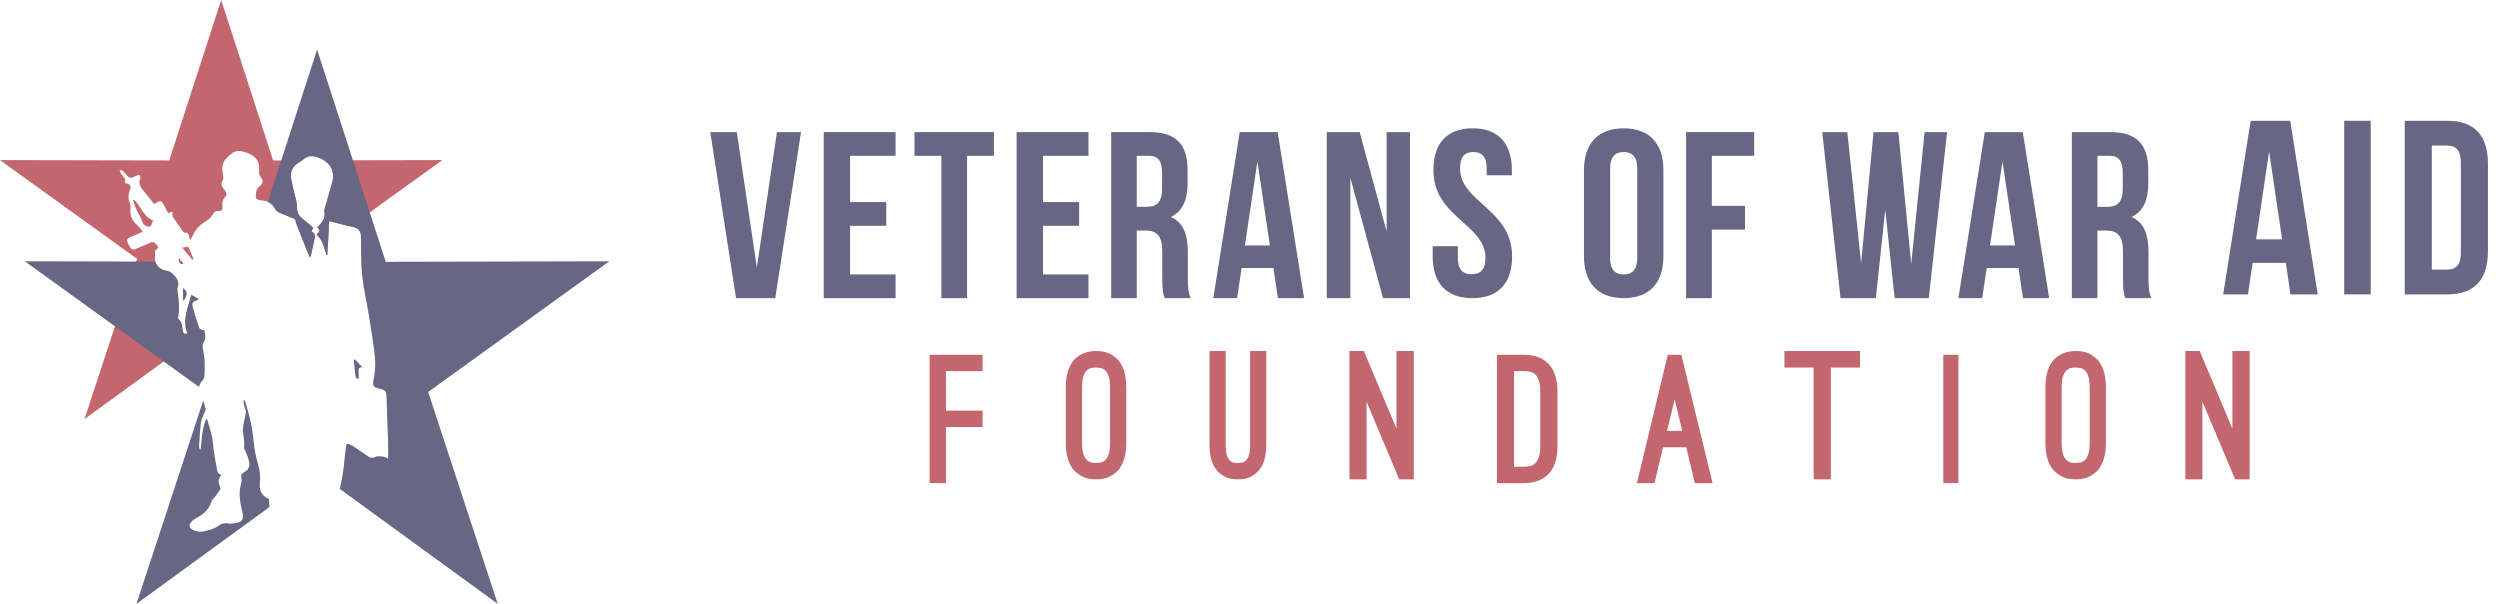 <svg xmlns="http://www.w3.org/2000/svg" viewBox="0 0 207 50">
  <g fill="none">
    <g transform="translate(58.81 10)">
      <g fill="#C3666E" transform="translate(18.164 19.063)">
        <polyline points="105.386 10.625 103.973 10.625 103.973 0 105.161 0 107.868 6.43 107.868 0 109.297 0 109.297 10.625 108.094 10.625 105.386 4.195 105.386 10.625"/>
        <path d="M94.891,1.37 C94.786,1.37 94.669,1.379 94.54,1.398 C94.411,1.418 94.285,1.478 94.161,1.579 C94.036,1.68 93.934,1.843 93.853,2.069 C93.772,2.295 93.731,2.614 93.731,3.027 L93.731,7.598 C93.731,8.021 93.772,8.345 93.853,8.571 C93.934,8.796 94.036,8.96 94.161,9.061 C94.285,9.162 94.411,9.222 94.54,9.241 C94.669,9.26 94.786,9.27 94.891,9.27 C94.986,9.27 95.101,9.26 95.234,9.241 C95.368,9.222 95.497,9.162 95.621,9.061 C95.745,8.96 95.848,8.796 95.929,8.571 C96.01,8.345 96.051,8.021 96.051,7.598 L96.051,3.027 C96.051,2.614 96.01,2.295 95.929,2.069 C95.848,1.843 95.745,1.68 95.621,1.579 C95.497,1.478 95.368,1.418 95.234,1.398 C95.101,1.379 94.986,1.37 94.891,1.37 Z M94.891,10.625 C94.385,10.625 93.98,10.534 93.674,10.351 C93.368,10.169 93.139,9.981 92.987,9.789 C92.586,9.27 92.386,8.54 92.386,7.598 L92.386,3.027 C92.386,2.085 92.586,1.355 92.987,0.836 C93.063,0.74 93.156,0.644 93.266,0.548 C93.375,0.452 93.509,0.363 93.667,0.281 C93.824,0.199 94.003,0.132 94.204,0.079 C94.404,0.027 94.633,0 94.891,0 C95.406,0 95.814,0.091 96.115,0.274 C96.415,0.457 96.642,0.644 96.795,0.836 C97.196,1.355 97.396,2.085 97.396,3.027 L97.396,7.598 C97.396,8.54 97.196,9.27 96.795,9.789 C96.642,9.981 96.415,10.169 96.115,10.351 C95.814,10.534 95.406,10.625 94.891,10.625 L94.891,10.625 Z"/>
        <polygon points="83.93 10.938 85.183 10.938 85.183 .313 83.93 .313"/>
        <polyline points="77.04 1.37 74.622 1.37 74.622 10.625 73.195 10.625 73.195 1.37 70.777 1.37 70.777 0 77.04 0 77.04 1.37"/>
        <path d="M61.687,4.003 L61.057,6.613 L62.318,6.613 L61.687,4.003 Z M60.02,10.938 L58.563,10.938 L61.117,0.312 L62.243,0.312 L64.826,10.938 L63.355,10.938 L62.649,7.968 L60.726,7.968 L60.02,10.938 L60.02,10.938 Z M48.386,9.582 L49.181,9.582 C49.361,9.582 49.534,9.566 49.699,9.532 C49.864,9.498 50.009,9.424 50.134,9.308 C50.259,9.193 50.361,9.02 50.441,8.79 C50.521,8.559 50.561,8.247 50.561,7.852 L50.561,3.383 C50.561,2.989 50.521,2.677 50.441,2.446 C50.361,2.216 50.259,2.043 50.134,1.927 C50.009,1.812 49.864,1.74 49.699,1.711 C49.534,1.682 49.361,1.668 49.181,1.668 L48.386,1.668 L48.386,9.582 Z M49.181,10.938 L46.976,10.938 L46.976,0.312 L49.181,0.312 C50.131,0.312 50.846,0.596 51.327,1.163 C51.766,1.673 51.986,2.413 51.986,3.383 L51.986,7.852 C51.986,8.823 51.766,9.568 51.327,10.087 C50.846,10.654 50.131,10.938 49.181,10.938 L49.181,10.938 Z"/>
        <polyline points="36.176 10.625 34.762 10.625 34.762 0 35.95 0 38.657 6.43 38.657 0 40.086 0 40.086 10.625 38.883 10.625 36.176 4.195 36.176 10.625"/>
        <path d="M25.523,10.625 C25.049,10.625 24.669,10.541 24.385,10.373 C24.1,10.205 23.887,10.024 23.744,9.832 C23.365,9.361 23.175,8.684 23.175,7.799 L23.175,0 L24.513,0 L24.513,7.799 C24.513,8.165 24.548,8.448 24.62,8.65 C24.691,8.852 24.778,8.999 24.883,9.09 C24.987,9.181 25.096,9.234 25.21,9.248 C25.324,9.263 25.429,9.27 25.523,9.27 C25.618,9.27 25.723,9.263 25.837,9.248 C25.951,9.234 26.06,9.181 26.164,9.09 C26.268,8.999 26.356,8.852 26.427,8.65 C26.498,8.448 26.534,8.165 26.534,7.799 L26.534,0 L27.872,0 L27.872,7.799 C27.872,8.684 27.682,9.361 27.303,9.832 C27.16,10.024 26.947,10.205 26.662,10.373 C26.377,10.541 25.998,10.625 25.523,10.625 L25.523,10.625 Z M13.779,1.37 C13.674,1.37 13.558,1.379 13.429,1.398 C13.3,1.418 13.173,1.478 13.049,1.579 C12.925,1.68 12.823,1.843 12.741,2.069 C12.66,2.295 12.62,2.614 12.62,3.027 L12.62,7.598 C12.62,8.021 12.66,8.345 12.741,8.571 C12.823,8.796 12.925,8.96 13.049,9.061 C13.173,9.162 13.3,9.222 13.429,9.241 C13.558,9.26 13.674,9.27 13.779,9.27 C13.875,9.27 13.989,9.26 14.123,9.241 C14.257,9.222 14.386,9.162 14.51,9.061 C14.633,8.96 14.736,8.796 14.817,8.571 C14.898,8.345 14.939,8.021 14.939,7.598 L14.939,3.027 C14.939,2.614 14.898,2.295 14.817,2.069 C14.736,1.843 14.633,1.68 14.51,1.579 C14.386,1.478 14.257,1.418 14.123,1.398 C13.989,1.379 13.875,1.37 13.779,1.37 Z M13.779,10.625 C13.274,10.625 12.868,10.534 12.563,10.351 C12.257,10.169 12.028,9.981 11.875,9.789 C11.474,9.27 11.274,8.54 11.274,7.598 L11.274,3.027 C11.274,2.085 11.474,1.355 11.875,0.836 C11.952,0.74 12.045,0.644 12.155,0.548 C12.264,0.452 12.398,0.363 12.555,0.281 C12.713,0.199 12.892,0.132 13.092,0.079 C13.293,0.027 13.522,0 13.779,0 C14.295,0 14.703,0.091 15.004,0.274 C15.304,0.457 15.531,0.644 15.684,0.836 C16.084,1.355 16.285,2.085 16.285,3.027 L16.285,7.598 C16.285,8.54 16.084,9.27 15.684,9.789 C15.531,9.981 15.304,10.169 15.004,10.351 C14.703,10.534 14.295,10.625 13.779,10.625 L13.779,10.625 Z"/>
        <polyline points="1.351 1.668 1.351 4.94 4.384 4.94 4.384 6.295 1.351 6.295 1.351 10.938 0 10.938 0 .313 4.384 .313 4.384 1.668 1.351 1.668"/>
      </g>
      <g fill="#676785" transform="translate(125.269)">
        <path d="M17.274,2.053 L17.274,12.321 L18.538,12.321 C19.252,12.321 19.68,11.951 19.68,10.925 L19.68,3.45 C19.68,2.423 19.252,2.053 18.538,2.053 L17.274,2.053 Z M15.032,0 L18.579,0 C20.821,0 21.922,1.252 21.922,3.552 L21.922,10.822 C21.922,13.122 20.821,14.375 18.579,14.375 L15.032,14.375 L15.032,0 L15.032,0 Z"/>
        <polygon points="10.021 14.375 12.214 14.375 12.214 0 10.021 0"/>
        <path d="M2.725,9.816 L4.88,9.816 L3.803,2.546 L2.725,9.816 Z M7.829,14.375 L5.572,14.375 L5.186,11.767 L2.44,11.767 L2.054,14.375 L0,14.375 L2.277,0 L5.552,0 L7.829,14.375 L7.829,14.375 Z"/>
      </g>
      <g fill="#676785" transform="translate(92.072 .938)">
        <path d="M22.785,1.964 L22.785,6.188 L23.611,6.188 C24.4,6.188 24.881,5.834 24.881,4.734 L24.881,3.379 C24.881,2.396 24.554,1.964 23.804,1.964 L22.785,1.964 Z M25.092,13.75 C24.976,13.396 24.9,13.18 24.9,12.06 L24.9,9.9 C24.9,8.623 24.477,8.152 23.515,8.152 L22.785,8.152 L22.785,13.75 L20.669,13.75 L20.669,0 L23.861,0 C26.054,0 26.996,1.041 26.996,3.163 L26.996,4.243 C26.996,5.657 26.553,6.58 25.611,7.032 C26.669,7.484 27.015,8.525 27.015,9.959 L27.015,12.08 C27.015,12.748 27.034,13.239 27.246,13.75 L25.092,13.75 L25.092,13.75 Z M13.89,9.389 L15.959,9.389 L14.925,2.435 L13.89,9.389 Z M18.79,13.75 L16.623,13.75 L16.253,11.255 L13.617,11.255 L13.246,13.75 L11.274,13.75 L13.461,0 L16.604,0 L18.79,13.75 L18.79,13.75 Z"/>
        <polyline points="5.216 6.423 4.44 13.75 1.512 13.75 0 0 2.075 0 3.219 10.843 4.246 0 6.301 0 7.368 10.921 8.474 0 10.335 0 8.823 13.75 5.991 13.75 5.216 6.423"/>
      </g>
      <g fill="#676785" transform="translate(72.343 .625)">
        <polyline points="10.587 6.421 13.337 6.421 13.337 8.386 10.587 8.386 10.587 14.063 8.456 14.063 8.456 .313 14.093 .313 14.093 2.277 10.587 2.277 10.587 6.421"/>
        <path d="M2.166,10.743 C2.166,11.725 2.599,12.098 3.288,12.098 C3.978,12.098 4.41,11.725 4.41,10.743 L4.41,3.319 C4.41,2.337 3.978,1.964 3.288,1.964 C2.599,1.964 2.166,2.337 2.166,3.319 L2.166,10.743 Z M0,3.457 C0,1.257 1.162,0 3.288,0 C5.415,0 6.577,1.257 6.577,3.457 L6.577,10.606 C6.577,12.805 5.415,14.062 3.288,14.062 C1.162,14.062 0,12.805 0,10.606 L0,3.457 L0,3.457 Z"/>
      </g>
      <g fill="#676785" transform="translate(0 .625)">
        <path d="M63.124,0 C65.269,0 66.372,1.257 66.372,3.457 L66.372,3.889 L64.287,3.889 L64.287,3.319 C64.287,2.337 63.886,1.964 63.184,1.964 C62.483,1.964 62.082,2.337 62.082,3.319 C62.082,6.147 66.392,6.677 66.392,10.606 C66.392,12.805 65.269,14.062 63.104,14.062 C60.938,14.062 59.816,12.805 59.816,10.606 L59.816,9.761 L61.901,9.761 L61.901,10.743 C61.901,11.725 62.342,12.079 63.044,12.079 C63.746,12.079 64.187,11.725 64.187,10.743 C64.187,7.915 59.876,7.384 59.876,3.457 C59.876,1.257 60.979,0 63.124,0"/>
        <polyline points="53.001 4.103 53.001 14.063 51.047 14.063 51.047 .313 53.772 .313 56.002 8.543 56.002 .313 57.937 .313 57.937 14.063 55.706 14.063 53.001 4.103"/>
        <path d="M44.268,9.702 L46.337,9.702 L45.303,2.748 L44.268,9.702 Z M49.168,14.062 L47.001,14.062 L46.63,11.568 L43.994,11.568 L43.624,14.062 L41.652,14.062 L43.838,0.312 L46.982,0.312 L49.168,14.062 L49.168,14.062 Z M35.311,2.277 L35.311,6.5 L36.138,6.5 C36.927,6.5 37.408,6.146 37.408,5.046 L37.408,3.691 C37.408,2.709 37.08,2.277 36.33,2.277 L35.311,2.277 Z M37.619,14.062 C37.504,13.709 37.427,13.493 37.427,12.373 L37.427,10.213 C37.427,8.935 37.004,8.464 36.042,8.464 L35.311,8.464 L35.311,14.062 L33.196,14.062 L33.196,0.312 L36.388,0.312 C38.581,0.312 39.523,1.353 39.523,3.475 L39.523,4.555 C39.523,5.969 39.081,6.893 38.138,7.344 C39.196,7.796 39.542,8.837 39.542,10.271 L39.542,12.393 C39.542,13.06 39.561,13.552 39.773,14.062 L37.619,14.062 L37.619,14.062 Z"/>
        <polyline points="27.549 6.107 30.544 6.107 30.544 8.071 27.549 8.071 27.549 12.098 31.317 12.098 31.317 14.063 25.367 14.063 25.367 .313 31.317 .313 31.317 2.277 27.549 2.277 27.549 6.107"/>
        <polyline points="16.911 .313 23.488 .313 23.488 2.277 21.263 2.277 21.263 14.063 19.136 14.063 19.136 2.277 16.911 2.277 16.911 .313"/>
        <polyline points="11.577 6.107 14.572 6.107 14.572 8.071 11.577 8.071 11.577 12.098 15.345 12.098 15.345 14.063 9.395 14.063 9.395 .313 15.345 .313 15.345 2.277 11.577 2.277 11.577 6.107"/>
        <polyline points="3.857 11.529 5.519 .313 7.516 .313 5.38 14.063 2.136 14.063 0 .313 2.196 .313 3.857 11.529"/>
      </g>
    </g>
    <path fill="#C3666E" d="M25.027,13.28 C24.926,13.353 24.814,13.412 24.708,13.478 C24.197,13.798 23.998,14.253 24.115,14.84 C24.173,15.125 24.235,15.41 24.296,15.694 C24.399,16.174 24.584,16.655 24.583,17.134 C24.582,17.587 24.738,17.874 25.064,18.129 C25.362,18.363 25.649,18.609 25.936,18.846 C25.878,18.97 25.833,19.067 25.78,19.179 C26.145,19.314 26.096,19.576 26.029,19.858 C25.932,20.265 25.849,20.675 25.761,21.084 L25.602,21.198 C25.578,21.146 25.556,21.098 25.537,21.049 C25.188,20.174 24.836,19.301 24.497,18.422 C24.497,18.421 24.497,18.421 24.497,18.42 C24.503,18.23 24.446,18.138 24.292,18.077 C23.91,17.923 23.519,17.788 23.147,17.615 C22.998,17.546 22.845,17.418 22.768,17.276 C22.57,16.91 22.279,16.699 21.879,16.623 C21.711,16.591 21.536,16.586 21.375,16.535 C21.294,16.509 21.174,16.405 21.177,16.342 C21.195,16.011 21.157,15.664 21.499,15.427 C21.749,15.254 21.811,14.916 21.641,14.742 C21.463,14.56 21.445,14.367 21.46,14.137 C21.508,13.396 21.228,12.961 20.54,12.686 C20.409,12.634 20.272,12.597 20.138,12.556 C19.822,12.459 19.517,12.482 19.242,12.673 C18.572,13.14 18.257,13.617 18.457,14.427 C18.491,14.566 18.511,14.741 18.456,14.863 C18.282,15.258 18.295,15.401 18.6,15.737 C18.755,15.909 18.819,16.143 18.652,16.305 C18.426,16.523 18.388,16.752 18.416,17.038 C18.451,17.406 18.383,17.467 17.995,17.468 C17.839,17.468 17.772,17.525 17.682,17.665 C17.531,17.903 17.339,18.153 17.101,18.287 C16.567,18.587 16.181,18.992 15.939,19.546 C15.897,19.641 15.838,19.729 15.787,19.82 C15.761,19.816 15.736,19.813 15.71,19.809 C15.693,19.71 15.691,19.605 15.654,19.514 C15.616,19.422 15.53,19.265 15.488,19.272 C15.176,19.323 15.097,19.082 14.97,18.9 C14.768,18.612 14.565,18.325 14.366,18.035 C14.322,17.97 14.244,17.882 14.26,17.829 C14.394,17.396 14.122,17.584 13.918,17.642 C13.806,17.425 13.701,17.211 13.587,17.003 C13.358,16.582 13.303,16.569 12.906,16.81 C12.864,16.835 12.819,16.855 12.747,16.892 C12.478,16.547 12.225,16.198 11.945,15.872 C11.666,15.547 11.413,15.23 11.617,14.768 C11.624,14.75 11.625,14.729 11.624,14.709 C11.621,14.526 11.539,14.441 11.356,14.515 C11.216,14.571 11.088,14.663 10.945,14.699 C10.853,14.723 10.712,14.71 10.647,14.653 C10.481,14.509 10.355,14.32 10.194,14.171 C10.123,14.105 10.002,14.093 9.904,14.056 C9.93,14.151 9.937,14.257 9.984,14.34 C10.139,14.608 10.483,14.784 10.352,15.174 C10.723,15.176 10.917,15.404 10.773,15.708 C10.596,16.081 10.602,16.426 10.743,16.8 C10.801,16.955 10.83,17.14 10.807,17.303 C10.726,17.881 10.975,18.299 11.387,18.666 C11.538,18.801 11.651,18.981 11.82,19.189 C11.496,19.329 11.235,19.45 10.967,19.555 C10.451,19.758 10.423,19.822 10.681,20.312 C10.709,20.366 10.741,20.417 10.771,20.469 C10.878,20.655 11.015,20.709 11.225,20.615 C11.619,20.437 12.035,20.303 12.418,20.105 C12.734,19.941 12.855,20.152 13.014,20.326 C13.188,20.516 13.041,20.599 12.898,20.697 C12.861,20.723 12.85,20.803 12.846,20.86 C12.835,21.029 12.845,21.199 12.823,21.366 C12.766,21.809 13.218,22.336 13.653,22.392 C13.876,22.421 14.141,22.511 14.289,22.667 C14.587,22.981 14.906,23.324 14.693,23.838 C14.655,23.931 14.689,24.057 14.7,24.166 C14.74,24.566 14.807,24.964 14.821,25.364 C14.832,25.657 14.774,25.952 14.75,26.247 C14.746,26.301 14.737,26.385 14.766,26.407 C15.106,26.668 15.068,27.07 15.142,27.422 C15.188,27.643 15.274,27.682 15.525,27.608 C15.061,26.488 15.584,25.491 15.833,24.409 C16.069,24.547 16.242,24.647 16.455,24.771 C16.355,24.828 16.315,24.867 16.271,24.873 C15.954,24.919 15.867,25.134 15.938,25.394 C16.102,25.989 16.285,26.58 16.491,27.162 C16.525,27.26 16.713,27.304 16.83,27.373 C16.852,27.352 16.875,27.331 16.897,27.31 C16.911,27.364 16.926,27.418 16.939,27.472 L6.995,34.701 L11.355,21.435 L0,13.255 L14.013,13.285 L18.314,0 L22.615,13.285 L25.027,13.28 Z M26.819,13.276 L36.627,13.255 L29.004,18.747 C28.481,18.628 27.964,18.477 27.443,18.345 C27.381,18.329 27.315,18.332 27.248,18.325 C27.22,18.915 27.193,19.495 27.165,20.072 L26.785,20.346 C26.683,20.038 26.549,19.744 26.292,19.506 C26.259,19.475 26.256,19.342 26.281,19.328 C26.568,19.162 26.425,18.992 26.278,18.831 C26.648,18.437 26.998,18.055 26.849,17.467 C26.836,17.414 26.864,17.349 26.881,17.291 C27.052,16.693 27.235,16.098 27.394,15.497 C27.481,15.171 27.604,14.831 27.583,14.505 C27.546,13.927 27.25,13.54 26.819,13.276 Z M12.284,18.768 C12.084,18.714 11.876,18.66 11.792,18.37 C11.689,18.016 11.452,17.703 11.297,17.361 C11.182,17.111 11.105,16.843 11.012,16.583 C11.044,16.569 11.076,16.556 11.108,16.542 C11.668,17.081 11.871,17.942 12.68,18.259 C12.644,18.338 12.62,18.391 12.596,18.443 C12.527,18.589 12.514,18.831 12.284,18.768 Z M14.857,21.399 C14.962,21.556 15.067,21.713 15.172,21.869 C14.865,21.863 14.821,21.657 14.776,21.453 C14.803,21.435 14.83,21.417 14.857,21.399 Z M15.59,20.425 C15.745,20.789 15.885,21.121 16.026,21.452 C15.989,21.468 15.952,21.483 15.915,21.498 C15.654,21.186 15.392,20.873 15.084,20.505 C15.336,20.465 15.48,20.442 15.59,20.425 Z M15.165,24.92 C15.165,24.56 15.165,24.234 15.165,23.878 C15.539,24.117 15.539,24.464 15.165,24.92 Z"/>
    <path fill="#676785" d="M28.144,40.49 C28.324,39.609 28.487,38.725 28.547,37.823 C28.567,37.524 28.623,37.228 28.659,36.93 C28.681,36.752 28.774,36.706 28.93,36.778 C29.03,36.824 29.131,36.872 29.222,36.933 C29.64,37.213 30.059,37.492 30.469,37.782 C30.678,37.93 30.847,37.957 31.101,37.827 C31.283,37.733 31.554,37.8 31.784,37.817 C31.873,37.824 31.958,37.894 32.138,37.978 C32.138,37.509 32.149,37.109 32.136,36.71 C32.097,35.467 32.045,34.223 32.006,32.979 C31.986,32.358 31.963,32.319 31.359,32.167 C30.897,32.05 30.839,31.916 30.93,31.456 C31.011,31.047 31.06,30.626 31.067,30.21 C31.074,29.79 31.033,29.366 30.975,28.949 C30.846,28.006 30.701,27.065 30.546,26.126 C30.36,24.999 30.098,23.88 29.978,22.746 C29.871,21.723 29.908,20.684 29.888,19.651 C29.878,19.11 29.68,18.892 29.163,18.782 C28.585,18.658 28.017,18.491 27.443,18.345 C27.381,18.329 27.315,18.332 27.248,18.325 C27.203,19.276 27.159,20.203 27.115,21.13 C27.086,21.129 27.058,21.127 27.029,21.125 C26.819,20.57 26.765,19.944 26.292,19.506 C26.259,19.475 26.256,19.342 26.281,19.328 C26.568,19.162 26.425,18.992 26.278,18.831 C26.648,18.437 26.998,18.055 26.849,17.467 C26.836,17.414 26.864,17.349 26.881,17.291 C27.052,16.693 27.235,16.098 27.394,15.497 C27.481,15.171 27.604,14.831 27.583,14.505 C27.533,13.715 26.998,13.283 26.298,13.032 C25.877,12.88 25.471,12.897 25.11,13.215 C24.991,13.319 24.844,13.393 24.708,13.478 C24.197,13.798 23.998,14.253 24.115,14.84 C24.173,15.125 24.235,15.41 24.296,15.694 C24.399,16.174 24.584,16.655 24.583,17.134 C24.582,17.587 24.738,17.874 25.064,18.129 C25.362,18.363 25.649,18.609 25.936,18.846 C25.878,18.97 25.833,19.067 25.78,19.179 C26.145,19.314 26.096,19.576 26.029,19.858 C25.921,20.313 25.829,20.772 25.729,21.23 C25.724,21.255 25.702,21.276 25.666,21.334 C25.614,21.221 25.572,21.137 25.537,21.049 C25.188,20.174 24.836,19.301 24.497,18.422 C24.503,18.23 24.446,18.138 24.292,18.077 C23.91,17.923 23.519,17.788 23.147,17.615 C22.998,17.546 22.845,17.418 22.768,17.276 C22.623,17.008 22.428,16.823 22.177,16.713 L26.256,4.104 L31.939,21.676 L50.456,21.635 L35.451,32.455 L41.212,50 L28.144,40.49 Z M22.314,41.984 L11.299,50 L16.828,33.162 C16.894,33.396 16.964,33.629 17.026,33.864 C17.041,33.921 17,33.997 16.976,34.06 C16.863,34.357 16.687,34.644 16.645,34.949 C16.554,35.614 16.529,36.287 16.483,36.957 C16.478,37.039 16.512,37.124 16.527,37.208 C16.556,37.207 16.586,37.206 16.615,37.204 C16.705,36.361 16.725,35.504 17.081,34.667 C17.135,34.743 17.176,34.776 17.186,34.818 C17.353,35.466 17.604,36.086 17.64,36.774 C17.674,37.42 17.84,38.059 17.939,38.702 C17.979,38.961 17.994,39.225 18.33,39.317 C18.045,39.652 18.06,39.98 18.234,40.324 C18.262,40.378 18.267,40.475 18.236,40.521 C18.078,40.76 17.905,40.99 17.735,41.22 C17.659,41.322 17.532,41.407 17.502,41.518 C17.336,42.139 16.915,42.528 16.377,42.826 C16.202,42.923 16.021,43.027 15.885,43.168 C15.608,43.454 15.623,43.692 15.97,43.873 C16.194,43.99 16.494,44.057 16.741,44.019 C17.274,43.936 17.789,43.772 18.239,43.433 C18.382,43.326 18.623,43.341 18.821,43.319 C18.896,43.31 18.98,43.378 19.054,43.369 C19.94,43.261 20.277,43.245 20.028,42.209 C19.873,41.566 19.766,40.911 19.914,40.244 C19.961,40.033 20.051,39.794 19.995,39.605 C19.912,39.326 20.034,39.197 20.226,39.095 C20.596,38.899 20.711,38.592 20.622,38.213 C20.555,37.926 20.436,37.65 20.334,37.371 C20.3,37.278 20.204,37.189 20.211,37.104 C20.244,36.684 20.197,36.284 20.129,35.864 C20.056,35.42 20.201,34.931 20.303,34.473 C20.355,34.238 20.39,34.042 20.287,33.81 C20.201,33.617 20.191,33.391 20.147,33.18 C20.179,33.172 20.211,33.164 20.243,33.156 C20.268,33.194 20.305,33.229 20.316,33.271 C20.491,33.929 20.702,34.58 20.826,35.248 C20.976,36.055 20.997,36.888 21.176,37.687 C21.34,38.421 21.622,39.145 21.522,39.899 C21.423,40.646 21.702,41.076 22.277,41.328 C22.28,41.548 22.292,41.767 22.314,41.984 Z M16.478,32.035 L2.056,21.635 L12.852,21.659 C12.96,22.014 13.311,22.348 13.653,22.392 C13.876,22.421 14.141,22.511 14.289,22.667 C14.587,22.981 14.906,23.324 14.693,23.838 C14.655,23.931 14.689,24.057 14.7,24.166 C14.74,24.566 14.807,24.964 14.821,25.364 C14.832,25.657 14.774,25.952 14.75,26.247 C14.746,26.301 14.737,26.385 14.766,26.407 C15.106,26.668 15.068,27.07 15.142,27.422 C15.188,27.643 15.274,27.682 15.525,27.608 C15.061,26.488 15.584,25.491 15.833,24.409 C16.069,24.547 16.242,24.647 16.455,24.771 C16.355,24.828 16.315,24.867 16.271,24.873 C15.954,24.919 15.867,25.134 15.938,25.394 C16.102,25.989 16.285,26.58 16.491,27.162 C16.525,27.26 16.713,27.304 16.83,27.373 C16.852,27.352 16.875,27.331 16.897,27.31 C16.99,27.663 17.094,28.01 16.85,28.365 C16.786,28.457 16.769,28.604 16.782,28.72 C16.822,29.079 16.912,29.434 16.936,29.793 C16.964,30.223 16.958,30.658 16.934,31.088 C16.925,31.24 16.856,31.424 16.75,31.528 C16.596,31.678 16.521,31.846 16.478,32.035 Z M14.836,21.663 L15.034,21.664 C15.08,21.732 15.126,21.801 15.172,21.869 C14.975,21.865 14.886,21.779 14.836,21.663 Z M15.165,24.92 C15.165,24.56 15.165,24.234 15.165,23.878 C15.539,24.117 15.539,24.464 15.165,24.92 Z M29.395,29.766 C29.585,29.966 29.775,30.166 30.011,30.414 C29.688,30.395 29.677,30.562 29.695,30.767 C29.711,30.952 29.698,31.14 29.698,31.326 C29.666,31.343 29.634,31.359 29.602,31.375 C29.544,31.312 29.444,31.253 29.435,31.184 C29.377,30.715 29.339,30.245 29.294,29.775 C29.328,29.772 29.361,29.769 29.395,29.766 Z"/>
  </g>
</svg>
